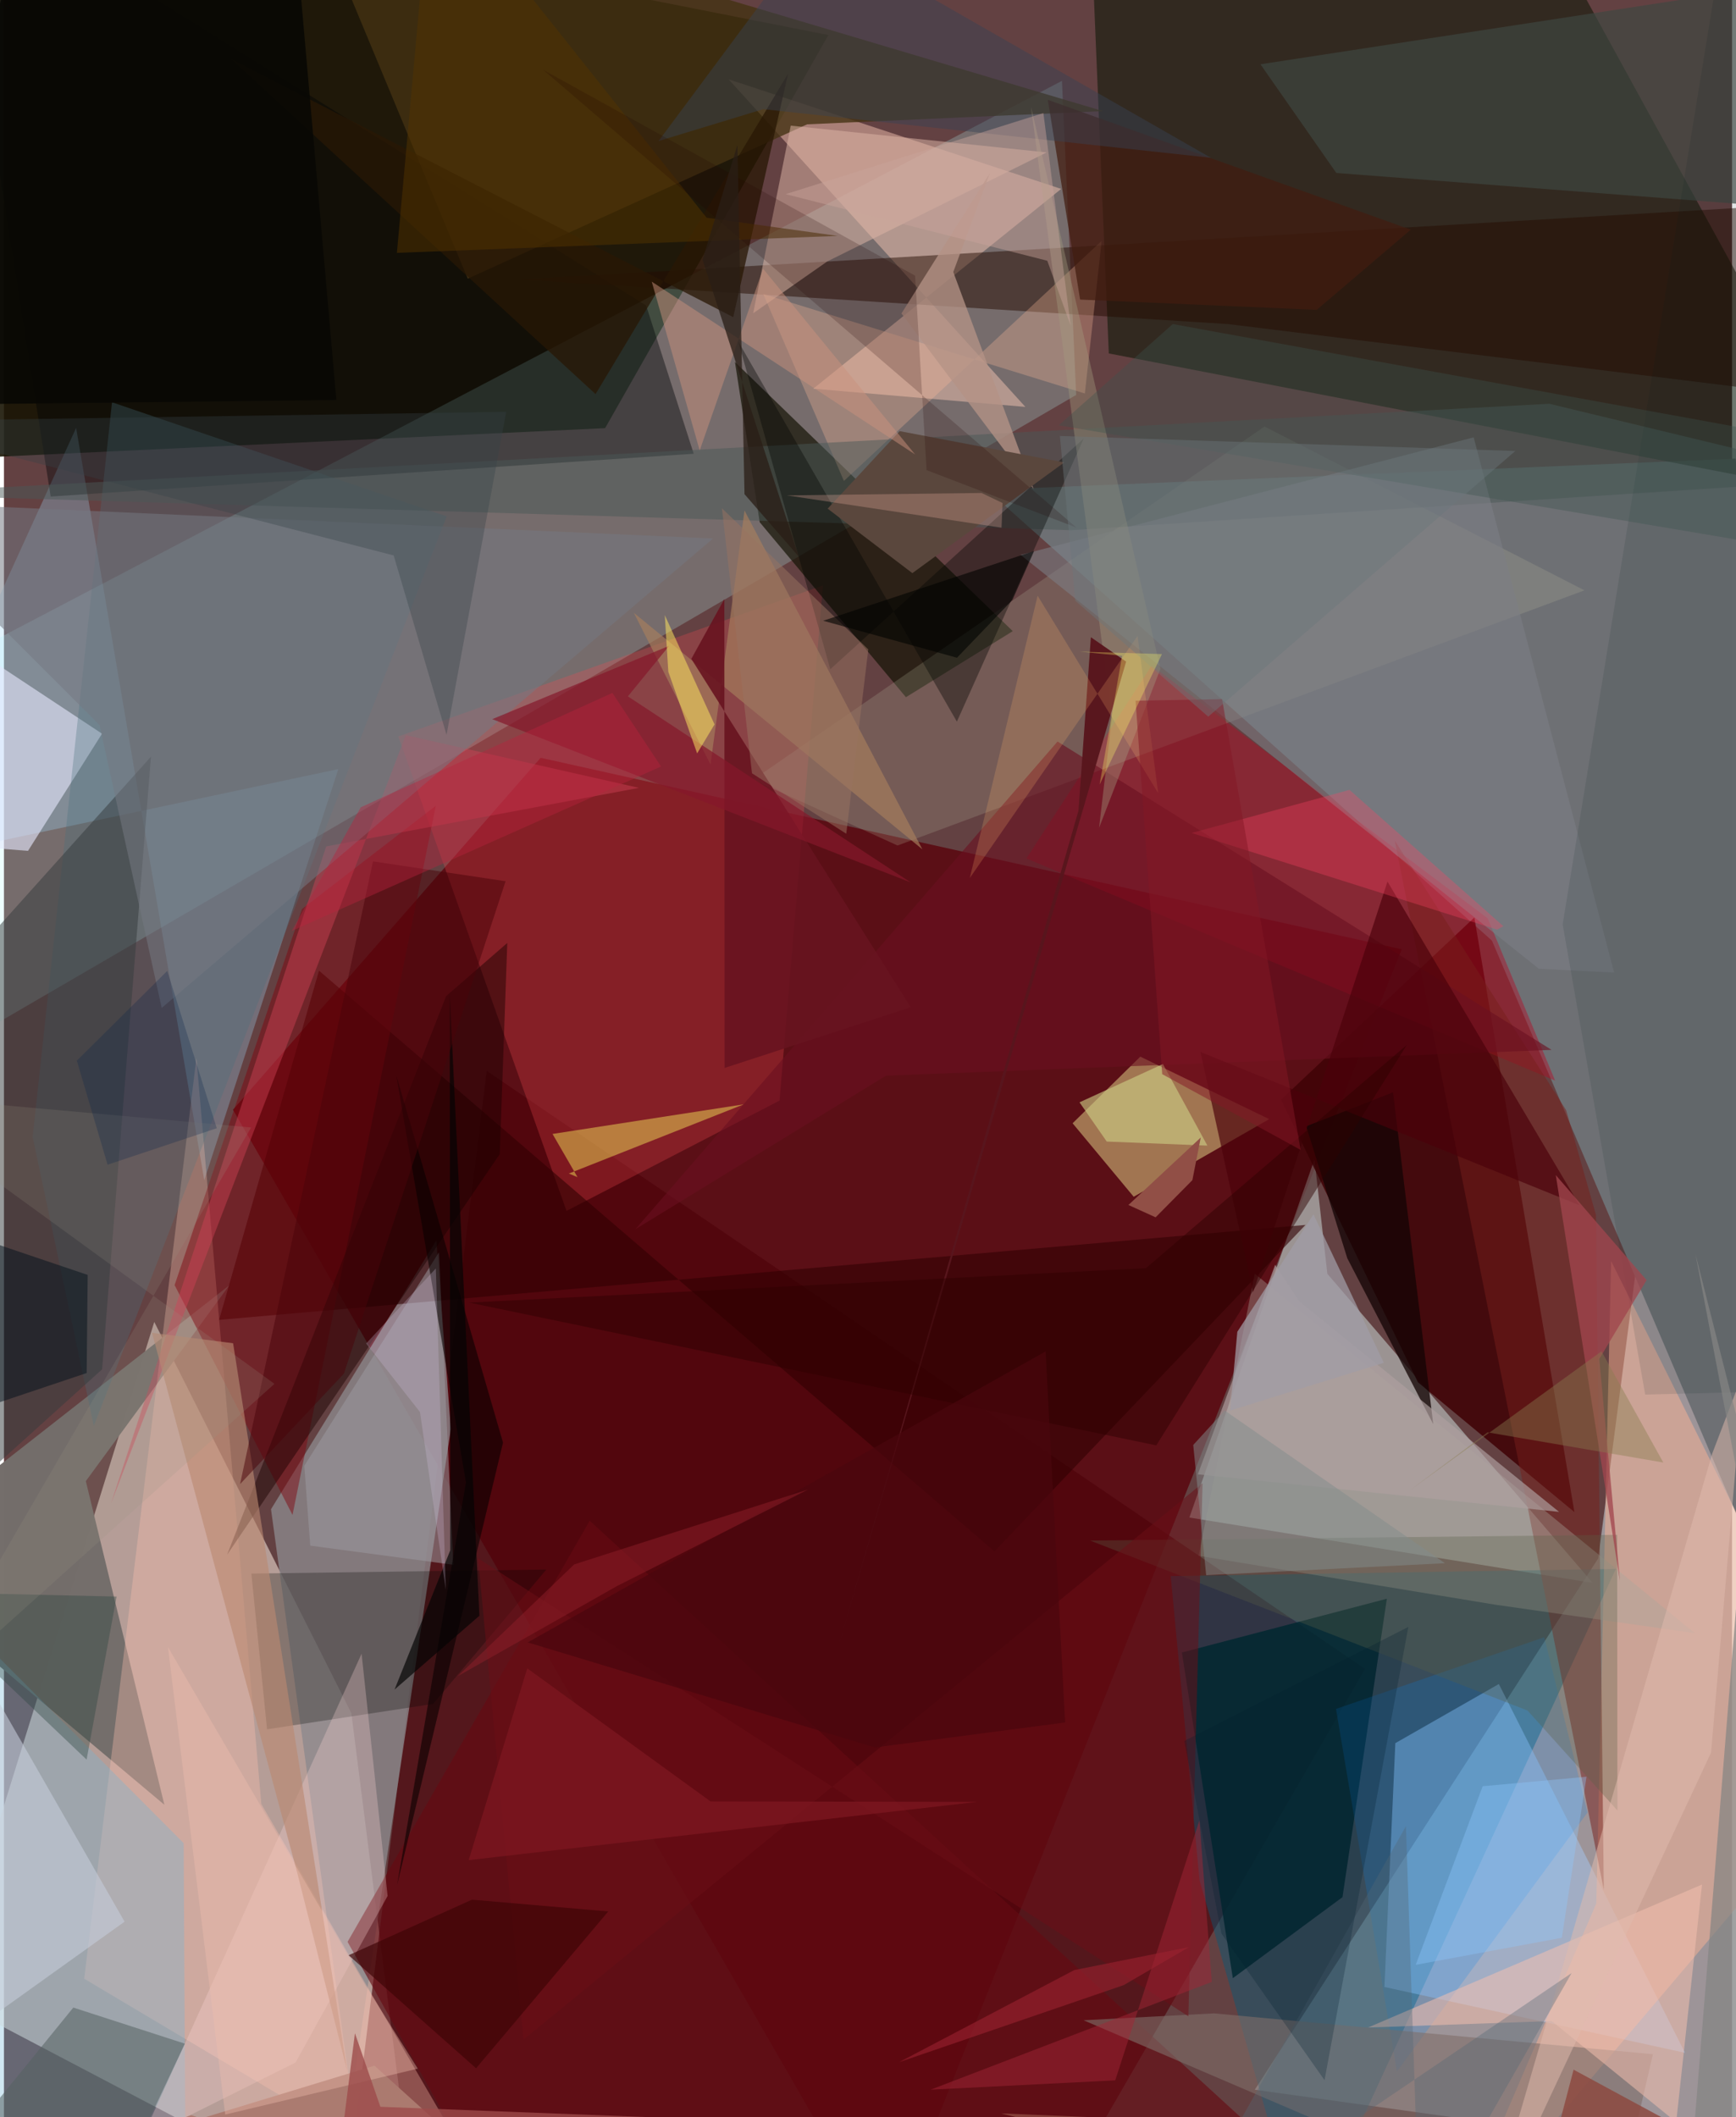 <svg xmlns="http://www.w3.org/2000/svg" width="228" height="278" viewBox="0 0 836 1024"><path fill="#634142" d="M0 0h836v1024H0z"/><path fill="#fcede0" fill-opacity=".537" d="M168.049 828.549L72.715 639.367l-101.37 326.128L200.756 1086z"/><path fill="#ccd9de" fill-opacity=".549" d="M805.294 493.55l81.558 556.335-281.736-39.159L771.24 753.759z"/><path fill="#181303" fill-opacity=".894" d="M-.876-62L398.82 16.954l-108 190.127L-62 223.688z"/><path fill="#590710" fill-opacity=".863" d="M259.635 366.518L110.79 536.732 427.33 1086l248.847-626.867z"/><path fill="#b6fef9" fill-opacity=".231" d="M-62 339.824L-12.302 500.1l531.01-309.076L511.835 39.1z"/><path fill="#6e7074" fill-opacity=".992" d="M475.699 236.94l362.039-15.099L898 872.885 719.84 454.944z"/><path fill="#d0e2df" fill-opacity=".51" d="M640.224 616.081l-6.24-55.347-60.509 173.242 195.117 31.623z"/><path fill="#081502" fill-opacity=".533" d="M898 241.252l-363.51-70.309-8.62-205.985 229.35 15.993z"/><path fill="#4e030a" fill-opacity=".663" d="M497.371 1086H162.744l70.816-568.042 424.897 289.188z"/><path fill="#8d898c" fill-opacity=".776" d="M209.18 599.939l-79.988 130.017 38.855 283.997 48.135-322.815z"/><path fill="#005b7b" fill-opacity=".427" d="M628.953 1086l-50.574-176.593-13.937-147.099 215.353-3.482z"/><path fill="#400306" fill-opacity=".882" d="M617.842 531.879l93.493-88.116 48.398 287.574-75.73-62.82z"/><path fill="#fdcab7" fill-opacity=".455" d="M511.456 91.37l-119.923 96.623 102.595 8.811L350.59 38.374z"/><path fill="#f24b4f" fill-opacity=".278" d="M375.2 532.338l-103.055 53.326-81.364-229.46 205.427-73.071z"/><path fill="#e8db8d" fill-opacity=".498" d="M549.735 511.058L516.98 543.29l29.558 35.542 65.543-37.551z"/><path fill="#141305" fill-opacity=".69" d="M436.348 337.208l-70.739-84.635-11.979-77.481 134.405 130.177z"/><path fill="#a0d9f8" fill-opacity=".298" d="M34.916 206.953L-62 419.451l223.776-47.482-64.874 198.86z"/><path fill="#a6d1ff" fill-opacity=".424" d="M813.245 992.869l-145.41-31.837 5.272-117.935 50.076-28.599z"/><path fill="#746e6b" fill-opacity=".996" d="M-62 755.631l171.002-133.974-69.4 94.702 38.003 156.56z"/><path fill="#ffc3b0" fill-opacity=".341" d="M244.657 1079.551l-120.16-207.033-31.401-360.79L38.829 957.04z"/><path fill="#feb595" fill-opacity=".467" d="M898 852.036L777.503 609.934l-7.166 310.683L699.27 1086z"/><path fill="#000405" fill-opacity=".412" d="M-25.121-62l47.73 302.158 311.08-20.687-23.028-71.71z"/><path fill="#b90621" fill-opacity=".416" d="M494.65 415.206l255.767 107.448-32.63-78.486L555.21 321.944z"/><path fill="#330002" fill-opacity=".604" d="M629.646 592.45l-525.57 45.926 48.323-168.914 326.785 280.853z"/><path fill="#443213" fill-opacity=".784" d="M224.365 134.771L388.55 60.138l143.06-6.411L142.569-62z"/><path fill="#002730" fill-opacity=".824" d="M647.544 917.579l21.46-144.33-99.15 26.003 24.635 157.529z"/><path fill="#b8b69b" fill-opacity=".22" d="M764.612 285.52l-154.798-79.234-247.352 170.812 69.816 31.842z"/><path fill="#e4e6fc" fill-opacity=".612" d="M11.636 411.537l35.809-56.674L-62 282.475l.253 123.19z"/><path fill="#000600" fill-opacity=".263" d="M207.633 824.128l-80.354 12.28-7.59-75.32 142.714-1.96z"/><path fill="#230c00" fill-opacity=".486" d="M872.856 191.346l15.401-93.677-637.573 37.51L592.18 156.75z"/><path fill="#80050d" fill-opacity=".471" d="M144.143 439.694L82.55 621.556l57.044 111.17 69.324-343.005z"/><path fill="#771e1b" fill-opacity=".498" d="M672.814 406.496L755.77 537.03l14.397 50.552 3.797 326.443z"/><path fill="#71b5d7" fill-opacity=".325" d="M88.018 1086l-1.083-194.546-123.112-123.64L-62 1026.145z"/><path fill="#486e7d" fill-opacity=".31" d="M52.278 194.574l161.9 55.202L43.46 689.724 13.883 549.948z"/><path fill="#dcb4a6" fill-opacity=".522" d="M362.462 151.502l35.855-25.07L504.43 73.725 380.632 60.768z"/><path fill="#fcba99" fill-opacity=".302" d="M367.332 142.198l155.578 48.13 8.124-73.803-124.687 116.093z"/><path fill="#353c3d" fill-opacity=".51" d="M-12.664 459.348l83.789-93.379-23.641 296.328L-62 761.149z"/><path fill="#660a12" fill-opacity=".631" d="M166.226 939.207l69.75 124.797 418.359 11.39-370.968-339.857z"/><path fill="#3e4742" fill-opacity=".663" d="M607.848 31.083L898-13.419 851.696 99.57l-207.14-15.91z"/><path fill="#4b5956" fill-opacity=".49" d="M516.23 256.436L-62 238.97l809.576-43.687L898 231.549z"/><path fill="#0084ef" fill-opacity=".2" d="M766.075 876.641l-92.187 125.236-29.489-175.333 100.75-34.668z"/><path fill="#7f6e6a" fill-opacity=".6" d="M522.27 977.129l63.177-3.335 212.292 19.752L776.21 1086z"/><path fill="#a57e5d" fill-opacity=".671" d="M304.707 296.385l139.6 114.406-86.053-163.867-16.43 122.855z"/><path fill="#a8a79c" fill-opacity=".369" d="M818.065 789.938l-212.97-173.896-27.158 136.44 143.588 23.667z"/><path fill="#1b0200" fill-opacity=".467" d="M239.853 558.195L107.972 751.911l105.935-270.11 29.591-25.733z"/><path fill="#f6ec5a" fill-opacity=".459" d="M273.285 567.599l84.627-33.477-92.528 14.325 12.09 20.907z"/><path fill="#9c9ba1" fill-opacity=".525" d="M145.303 708.954l2.866 38.615 69.22 9.258-6.95-151.13z"/><path fill="#f6c0af" fill-opacity=".525" d="M821.465 911.49l-161.563 69.153 88.865-3.13 60.216 48.896z"/><path fill="#000400" fill-opacity=".369" d="M522.38 212.068L399.754 323.687l-44.518-158.512 105.762 183.86z"/><path fill="#ffd8d7" fill-opacity=".278" d="M141.1 997.54l-74.583 37.232 106.494-234.928 12.583 117.166z"/><path fill="#d24257" fill-opacity=".427" d="M194.4 355.571L51.739 727.341l104.148-317.965 151.322-28.313z"/><path fill="#281704" fill-opacity=".757" d="M286.202 190.611L109.79 28.467 352.804 153.39l26.51-117.709z"/><path fill="#140505" fill-opacity=".765" d="M691.445 688.812l-19.447-160.505-42.003 16.453 19.863 63.796z"/><path fill="#6a0f20" fill-opacity=".604" d="M426.73 520.265l321.962-12.478-239-149.144L305.507 594.5z"/><path fill="#757981" fill-opacity=".533" d="M76.316 487.497l-30.093-136.84L-62 242.52l405.017 17.94z"/><path fill="#ba8871" fill-opacity=".624" d="M166.042 1001.607l-55.189-351.92-39.233-5.06 70.285 261.31z"/><path fill="#566262" fill-opacity=".553" d="M87.525 988.448L33.55 970.99-59.955 1086H41.487z"/><path fill="#c6cdda" fill-opacity=".576" d="M-28.831 1010.188L-62 719.39 58.353 929.442-62 1015.628z"/><path fill="#7d7e85" fill-opacity=".573" d="M742.524 468.555l36.437 1.857-67.957-258.88-219.176 56.844z"/><path fill="#4a000a" fill-opacity=".663" d="M669.31 426.383l92.85 156.541-183.323-74.108 25.485 116.193z"/><path fill="#090000" fill-opacity=".592" d="M223.501 716.963l-33.309 194.699 51.25-213.927-51.682-177.786z"/><path fill="#011f1f" fill-opacity=".11" d="M837.028-62l26.512 734.75-69.556 1.77-39.927-227.407z"/><path fill="#cdcd85" fill-opacity=".62" d="M560.68 514.63l-40.357 18.527 13.178 18.974 48.69 1.962z"/><path fill="#b49286" fill-opacity=".773" d="M459.254 131.554l38.862 104.987-63.932-84.924 42.789-67.923z"/><path fill="#411c10" fill-opacity=".722" d="M635.066 149.877l-114.46-4.98-15.604-96.605 175.587 62.794z"/><path fill="#374255" fill-opacity=".443" d="M392.213-33.384L316.658 68.23l50.689-15.432 216.55 23.523z"/><path fill="#5a473d" d="M433.323 208.525l-34.846 37.493 40.986 31.186 73.477-53.548z"/><path fill="#a39b80" fill-opacity=".388" d="M535.986 347.235L496.866 51.68l62.61 271.792-29.687 76.898z"/><path fill="#ff4464" fill-opacity=".314" d="M650.936 382.041l-76.378 20.838 147.775 46.744 3.053-1.639z"/><path fill="#596048" fill-opacity=".318" d="M525.458 745.12l254.963-2.793.126 133.332-43.49-48.336z"/><path fill="#6b0e16" fill-opacity=".518" d="M229.36 753.702l21.951 232.834 328.545-269.17-6.872 257.853z"/><path fill="#681320" fill-opacity=".898" d="M332.53 318.672l106.18 168.512-90.075 29.336-.129-226.777z"/><path fill="#04121c" fill-opacity=".51" d="M40.508 616.638l-.495 47.449-96.026 32.224L-62 581.964z"/><path fill="#ab7a6f" fill-opacity=".988" d="M179.245 999.087L275.496 1086 90.62 1023.029l-87.524 29.743z"/><path fill="#85182a" fill-opacity=".694" d="M438.69 426.813l-202.466-78.985 85.599-35.476-19.982 24.455z"/><path fill="#fce360" fill-opacity=".529" d="M343.76 350.377l-24.075-52.886 1.713 27.42 13.945 39.482z"/><path fill="#aea09f" fill-opacity=".671" d="M577.555 713.082l37.408-101.351 11.666 17.676 125.678 101.829z"/><path fill="#e0bbad" fill-opacity=".51" d="M841.745 662.965l-15.902 184.727-110.372 235.942 110.933-380.587z"/><path fill="#364147" fill-opacity=".341" d="M242.968 199.19l-28.86 156.266-25.576-86.809L-62 203.795z"/><path fill="#2e4640" fill-opacity=".384" d="M-62 753.967l101.985 97.094 14.51-78.864L-62 769.57z"/><path fill="#cb927d" fill-opacity=".49" d="M336.578 217.861L313.38 136.22l127.414 83.582-73.544-89.812z"/><path fill="#3d0305" fill-opacity=".667" d="M166.745 945.677l61.65 54.666 63.93-75.844-65.911-5.688z"/><path fill="#a1464d" fill-opacity=".765" d="M781.785 764.687L771.762 657.3l22.897-38.15-43.927-50.79z"/><path fill="#a12536" fill-opacity=".49" d="M448.305 1010.7L584.3 958.58l-5.96-78.148-40.74 125.758z"/><path fill="#58161d" fill-opacity=".976" d="M542.875 319.992l-17.053-11.79-6 83.9-118.7 413.215z"/><path fill="#070804" fill-opacity=".859" d="M14.382-62L143.528-3.647l17.278 197.111-212.354 2.444z"/><path fill="#513200" fill-opacity=".518" d="M339.93 105.308l63.368 8.791-213.203 8.204L206.785-62z"/><path fill="#210100" fill-opacity=".192" d="M446.332 227.379l72.507 27.796L260.822 33.756l179.947 99.567z"/><path fill="#ffb56f" fill-opacity=".204" d="M548.426 307.536l-81.18 117.131 32.806-136.536 58.324 95.47z"/><path fill="#040303" fill-opacity=".678" d="M230.005 781.483L215.659 480.55l.245 269.264-26.944 67.363z"/><path fill="#c9a39a" fill-opacity=".447" d="M378.156 93.9L502.85 54.684l13.19 102.83-11.303-31.4z"/><path fill="#f5b3a6" fill-opacity=".275" d="M472.931 238.432l-94.22 1.165 103.885 15.626.497-11.928z"/><path fill="#f0bfae" fill-opacity=".38" d="M107.036 1022.737L79.334 796.61l95 162.703 25.848 41.227z"/><path fill="#2d0002" fill-opacity=".471" d="M557.458 699.081l121.206-193.68L552.45 613.36l-327.44 16.652z"/><path fill="#490308" fill-opacity=".498" d="M114.226 717.804l64.296-301.19 64.147 9.607-78.208 238.148z"/><path fill="#848483" fill-opacity=".718" d="M818.291 606.5l23.492 123.564L813.117 1086 898 921.242z"/><path fill="#3d524f" fill-opacity=".353" d="M898 271.07l-387.727-65.375 55.178-48.963 311.817 56.856z"/><path fill="#536776" fill-opacity=".361" d="M564.139 1086l194.247-131.703-73.445 128.503-6.701-199.572z"/><path fill="#7d1721" fill-opacity=".753" d="M253.151 806.925l88.678 64.355 128.827.248-245.816 28.14z"/><path fill="#ba243e" fill-opacity=".412" d="M172.596 390.462l-33.337 59.779 178.614-79.51-23.555-35.604z"/><path fill="#999784" fill-opacity=".184" d="M119.58 545.319L-62 529.027l192.856 140.295-174.25 156.602z"/><path fill="#9a7361" fill-opacity=".498" d="M361.878 374.022l45.605 29.226 10.659-89.151-70.805-68.254z"/><path fill="#a19da6" fill-opacity=".729" d="M593.202 682.215l3.468-38.081 36.841-56.784 34.034 71.78z"/><path fill="#2a1e16" fill-opacity=".753" d="M358.25 239.008l26.262 30.223-46.571-143.628 16.886-55.476z"/><path fill="#841825" fill-opacity=".494" d="M547.45 338.921l12.877 180.616 66.962 36.622-38-218.023z"/><path fill="#8dc7ff" fill-opacity=".361" d="M765.59 859.345l-50.225 4.594-32.406 86.39 70.697-13.085z"/><path fill="#6b767c" fill-opacity=".431" d="M582.6 346.632l148.54-128.496-220.305-7.263 7.456 79.685z"/><path fill="#010300" fill-opacity=".588" d="M396.296 300.23l102.077-33.737-10.491 23.679-26.839 27.958z"/><path fill="#8d493f" fill-opacity=".831" d="M482.376 1022.182l342.653 14.37-65.685-35.527L737.003 1086z"/><path fill="#914f46" d="M578.981 550.179l-34.995 32.63 13.149 5.968 17.787-17.978z"/><path fill="#49070e" fill-opacity=".71" d="M421.32 845.184l-167.976-50.808L503.92 653.632l9.437 179.456z"/><path fill="#887d4f" fill-opacity=".412" d="M679.855 721.03l37.85-28.255 85.06 14.605-29.92-53.795z"/><path fill="#9b2230" fill-opacity=".592" d="M517.773 952.863l55.524-11.114-31.602 18.382-108.63 37.264z"/><path fill="#001d2b" fill-opacity=".255" d="M679.406 786.886l-40.545 219.218-49.876-70.891-17.98-93.166z"/><path fill="#fff866" fill-opacity=".306" d="M540.933 317.194l-10.883 62.258 30.162-63.098-39.807-1.188z"/><path fill="#90212b" fill-opacity=".478" d="M296.738 767.028l-77.197 43.674 56.333-54.06 113.135-36.208z"/><path fill="#9c4b4b" fill-opacity=".792" d="M182.108 1018.978l-12.313-35.575L156.853 1086l166.808-61.56z"/><path fill="#818b8c" fill-opacity=".502" d="M575.342 698.887l6.252 62.986 115.506-5.807-106.56-73.845z"/><path fill="#092448" fill-opacity=".263" d="M78.999 469.613l-43.745 43.4 14.881 50.329 52.829-17.66z"/><path fill="#d1bfdb" fill-opacity=".271" d="M208.936 613.508l4.806 155.397-12.475-85.944-26.064-33.16z"/></svg>